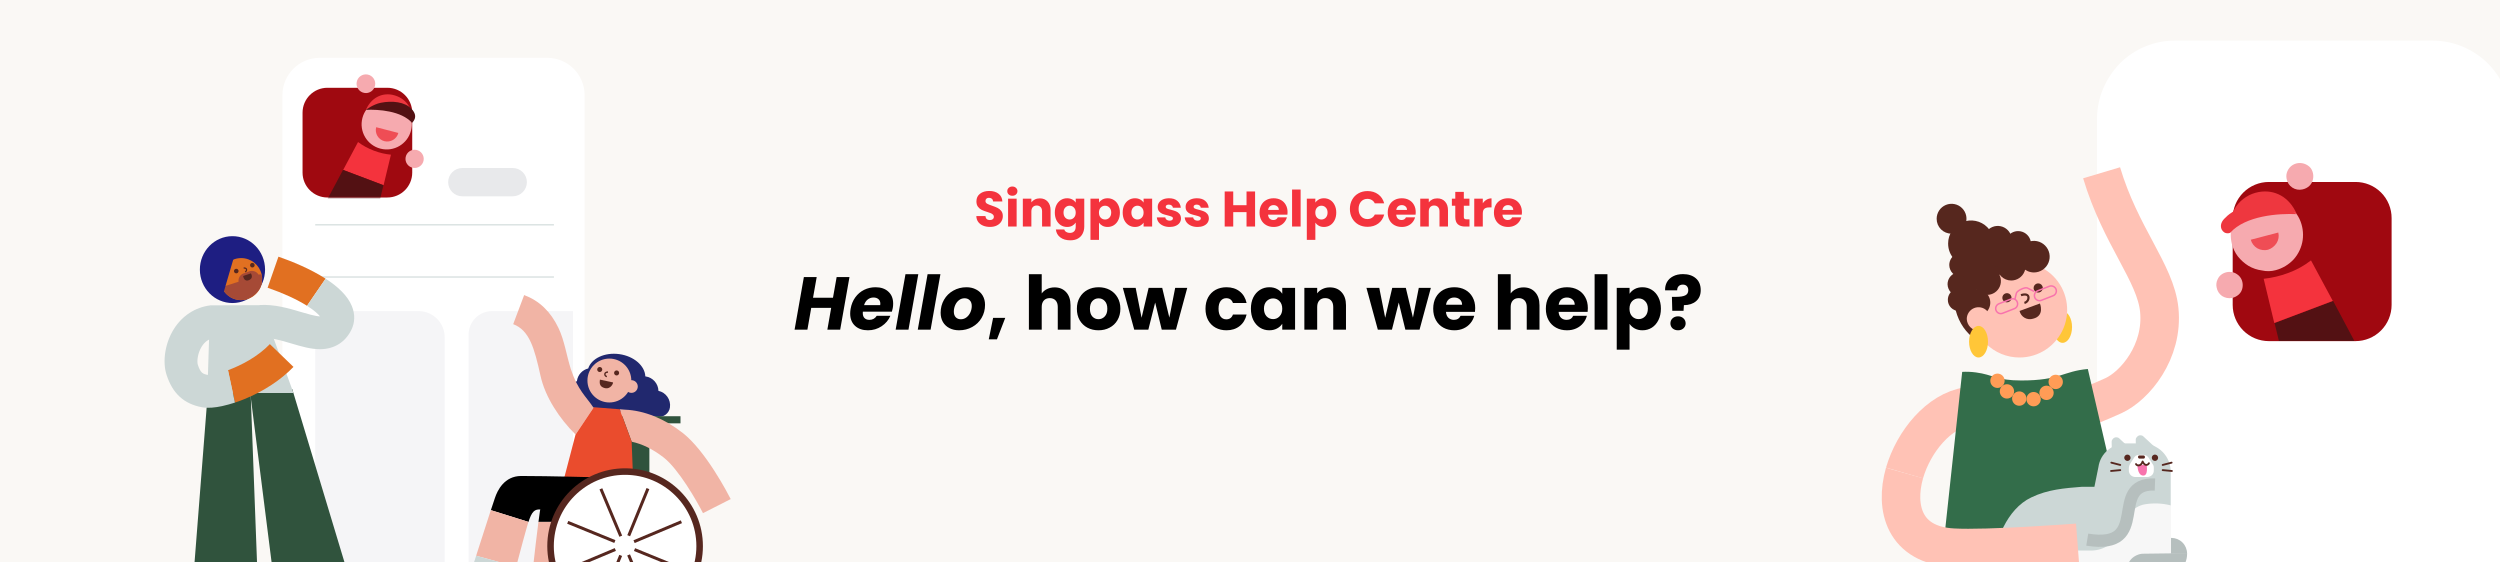 <svg xmlns="http://www.w3.org/2000/svg" fill="none" viewBox="0 0 1600 360" height="360" width="1600">
<rect x="0" y="0" width="1600" height="360" fill="#333333" stroke="none"/>
<g clip-path="url(#clip0_2481_3865)">
<rect fill="#FAF8F5" height="360" width="1600"></rect>
<path fill="#F4333D" d="M633.612 145.224C631.969 145.224 630.497 144.957 629.196 144.424C627.895 143.891 626.849 143.101 626.06 142.056C625.292 141.011 624.887 139.752 624.844 138.28H630.668C630.753 139.112 631.041 139.752 631.532 140.2C632.023 140.627 632.663 140.84 633.452 140.84C634.263 140.84 634.903 140.659 635.372 140.296C635.841 139.912 636.076 139.389 636.076 138.728C636.076 138.173 635.884 137.715 635.5 137.352C635.137 136.989 634.679 136.691 634.124 136.456C633.591 136.221 632.823 135.955 631.82 135.656C630.369 135.208 629.185 134.76 628.268 134.312C627.351 133.864 626.561 133.203 625.9 132.328C625.239 131.453 624.908 130.312 624.908 128.904C624.908 126.813 625.665 125.181 627.18 124.008C628.695 122.813 630.668 122.216 633.1 122.216C635.575 122.216 637.569 122.813 639.084 124.008C640.599 125.181 641.409 126.824 641.516 128.936H635.596C635.553 128.211 635.287 127.645 634.796 127.24C634.305 126.813 633.676 126.6 632.908 126.6C632.247 126.6 631.713 126.781 631.308 127.144C630.903 127.485 630.7 127.987 630.7 128.648C630.7 129.373 631.041 129.939 631.724 130.344C632.407 130.749 633.473 131.187 634.924 131.656C636.375 132.147 637.548 132.616 638.444 133.064C639.361 133.512 640.151 134.163 640.812 135.016C641.473 135.869 641.804 136.968 641.804 138.312C641.804 139.592 641.473 140.755 640.812 141.8C640.172 142.845 639.233 143.677 637.996 144.296C636.759 144.915 635.297 145.224 633.612 145.224ZM647.924 125.288C646.964 125.288 646.174 125.011 645.556 124.456C644.958 123.88 644.66 123.176 644.66 122.344C644.66 121.491 644.958 120.787 645.556 120.232C646.174 119.656 646.964 119.368 647.924 119.368C648.862 119.368 649.63 119.656 650.228 120.232C650.846 120.787 651.156 121.491 651.156 122.344C651.156 123.176 650.846 123.88 650.228 124.456C649.63 125.011 648.862 125.288 647.924 125.288ZM650.644 127.144V145H645.172V127.144H650.644ZM665.489 126.952C667.58 126.952 669.244 127.635 670.481 129C671.74 130.344 672.369 132.2 672.369 134.568V145H666.929V135.304C666.929 134.109 666.62 133.181 666.001 132.52C665.382 131.859 664.55 131.528 663.505 131.528C662.46 131.528 661.628 131.859 661.009 132.52C660.39 133.181 660.081 134.109 660.081 135.304V145H654.609V127.144H660.081V129.512C660.636 128.723 661.382 128.104 662.321 127.656C663.26 127.187 664.316 126.952 665.489 126.952ZM682.956 126.888C684.214 126.888 685.313 127.144 686.252 127.656C687.212 128.168 687.948 128.84 688.46 129.672V127.144H693.932V144.968C693.932 146.611 693.601 148.093 692.94 149.416C692.3 150.76 691.308 151.827 689.964 152.616C688.641 153.405 686.988 153.8 685.004 153.8C682.358 153.8 680.214 153.171 678.572 151.912C676.929 150.675 675.99 148.989 675.756 146.856H681.164C681.334 147.539 681.74 148.072 682.38 148.456C683.02 148.861 683.809 149.064 684.748 149.064C685.878 149.064 686.774 148.733 687.436 148.072C688.118 147.432 688.46 146.397 688.46 144.968V142.44C687.926 143.272 687.19 143.955 686.252 144.488C685.313 145 684.214 145.256 682.956 145.256C681.484 145.256 680.15 144.883 678.956 144.136C677.761 143.368 676.812 142.291 676.108 140.904C675.425 139.496 675.084 137.875 675.084 136.04C675.084 134.205 675.425 132.595 676.108 131.208C676.812 129.821 677.761 128.755 678.956 128.008C680.15 127.261 681.484 126.888 682.956 126.888ZM688.46 136.072C688.46 134.707 688.076 133.629 687.308 132.84C686.561 132.051 685.644 131.656 684.556 131.656C683.468 131.656 682.54 132.051 681.772 132.84C681.025 133.608 680.652 134.675 680.652 136.04C680.652 137.405 681.025 138.493 681.772 139.304C682.54 140.093 683.468 140.488 684.556 140.488C685.644 140.488 686.561 140.093 687.308 139.304C688.076 138.515 688.46 137.437 688.46 136.072ZM703.362 129.672C703.896 128.84 704.632 128.168 705.57 127.656C706.509 127.144 707.608 126.888 708.866 126.888C710.338 126.888 711.672 127.261 712.866 128.008C714.061 128.755 715 129.821 715.682 131.208C716.386 132.595 716.738 134.205 716.738 136.04C716.738 137.875 716.386 139.496 715.682 140.904C715 142.291 714.061 143.368 712.866 144.136C711.672 144.883 710.338 145.256 708.866 145.256C707.629 145.256 706.53 145 705.57 144.488C704.632 143.976 703.896 143.315 703.362 142.504V153.512H697.89V127.144H703.362V129.672ZM711.17 136.04C711.17 134.675 710.786 133.608 710.018 132.84C709.272 132.051 708.344 131.656 707.234 131.656C706.146 131.656 705.218 132.051 704.45 132.84C703.704 133.629 703.33 134.707 703.33 136.072C703.33 137.437 703.704 138.515 704.45 139.304C705.218 140.093 706.146 140.488 707.234 140.488C708.322 140.488 709.25 140.093 710.018 139.304C710.786 138.493 711.17 137.405 711.17 136.04ZM718.521 136.04C718.521 134.205 718.862 132.595 719.545 131.208C720.249 129.821 721.198 128.755 722.393 128.008C723.588 127.261 724.921 126.888 726.393 126.888C727.652 126.888 728.75 127.144 729.689 127.656C730.649 128.168 731.385 128.84 731.897 129.672V127.144H737.369V145H731.897V142.472C731.364 143.304 730.617 143.976 729.657 144.488C728.718 145 727.62 145.256 726.361 145.256C724.91 145.256 723.588 144.883 722.393 144.136C721.198 143.368 720.249 142.291 719.545 140.904C718.862 139.496 718.521 137.875 718.521 136.04ZM731.897 136.072C731.897 134.707 731.513 133.629 730.745 132.84C729.998 132.051 729.081 131.656 727.993 131.656C726.905 131.656 725.977 132.051 725.209 132.84C724.462 133.608 724.089 134.675 724.089 136.04C724.089 137.405 724.462 138.493 725.209 139.304C725.977 140.093 726.905 140.488 727.993 140.488C729.081 140.488 729.998 140.093 730.745 139.304C731.513 138.515 731.897 137.437 731.897 136.072ZM748.592 145.256C747.034 145.256 745.648 144.989 744.432 144.456C743.216 143.923 742.256 143.197 741.552 142.28C740.848 141.341 740.453 140.296 740.368 139.144H745.776C745.84 139.763 746.128 140.264 746.64 140.648C747.152 141.032 747.781 141.224 748.528 141.224C749.21 141.224 749.733 141.096 750.096 140.84C750.48 140.563 750.672 140.211 750.672 139.784C750.672 139.272 750.405 138.899 749.872 138.664C749.338 138.408 748.474 138.131 747.28 137.832C746 137.533 744.933 137.224 744.08 136.904C743.226 136.563 742.49 136.04 741.872 135.336C741.253 134.611 740.944 133.64 740.944 132.424C740.944 131.4 741.221 130.472 741.776 129.64C742.352 128.787 743.184 128.115 744.272 127.624C745.381 127.133 746.693 126.888 748.208 126.888C750.448 126.888 752.208 127.443 753.488 128.552C754.789 129.661 755.536 131.133 755.728 132.968H750.672C750.586 132.349 750.309 131.859 749.84 131.496C749.392 131.133 748.794 130.952 748.048 130.952C747.408 130.952 746.917 131.08 746.576 131.336C746.234 131.571 746.064 131.901 746.064 132.328C746.064 132.84 746.33 133.224 746.864 133.48C747.418 133.736 748.272 133.992 749.424 134.248C750.746 134.589 751.824 134.931 752.656 135.272C753.488 135.592 754.213 136.125 754.832 136.872C755.472 137.597 755.802 138.579 755.824 139.816C755.824 140.861 755.525 141.8 754.928 142.632C754.352 143.443 753.509 144.083 752.4 144.552C751.312 145.021 750.042 145.256 748.592 145.256ZM766.436 145.256C764.878 145.256 763.492 144.989 762.276 144.456C761.06 143.923 760.1 143.197 759.396 142.28C758.692 141.341 758.297 140.296 758.212 139.144H763.62C763.684 139.763 763.972 140.264 764.484 140.648C764.996 141.032 765.625 141.224 766.372 141.224C767.054 141.224 767.577 141.096 767.94 140.84C768.324 140.563 768.516 140.211 768.516 139.784C768.516 139.272 768.249 138.899 767.716 138.664C767.182 138.408 766.318 138.131 765.124 137.832C763.844 137.533 762.777 137.224 761.924 136.904C761.07 136.563 760.334 136.04 759.716 135.336C759.097 134.611 758.788 133.64 758.788 132.424C758.788 131.4 759.065 130.472 759.62 129.64C760.196 128.787 761.028 128.115 762.116 127.624C763.225 127.133 764.537 126.888 766.052 126.888C768.292 126.888 770.052 127.443 771.332 128.552C772.633 129.661 773.38 131.133 773.572 132.968H768.516C768.43 132.349 768.153 131.859 767.684 131.496C767.236 131.133 766.638 130.952 765.892 130.952C765.252 130.952 764.761 131.08 764.42 131.336C764.078 131.571 763.908 131.901 763.908 132.328C763.908 132.84 764.174 133.224 764.708 133.48C765.262 133.736 766.116 133.992 767.268 134.248C768.59 134.589 769.668 134.931 770.5 135.272C771.332 135.592 772.057 136.125 772.676 136.872C773.316 137.597 773.646 138.579 773.668 139.816C773.668 140.861 773.369 141.8 772.772 142.632C772.196 143.443 771.353 144.083 770.244 144.552C769.156 145.021 767.886 145.256 766.436 145.256ZM803.253 122.536V145H797.781V135.752H789.269V145H783.797V122.536H789.269V131.336H797.781V122.536H803.253ZM824.035 135.784C824.035 136.296 824.003 136.829 823.939 137.384H811.555C811.64 138.493 811.992 139.347 812.611 139.944C813.251 140.52 814.029 140.808 814.947 140.808C816.312 140.808 817.261 140.232 817.795 139.08H823.619C823.32 140.253 822.776 141.309 821.987 142.248C821.219 143.187 820.248 143.923 819.075 144.456C817.901 144.989 816.589 145.256 815.139 145.256C813.389 145.256 811.832 144.883 810.467 144.136C809.101 143.389 808.035 142.323 807.267 140.936C806.499 139.549 806.115 137.928 806.115 136.072C806.115 134.216 806.488 132.595 807.235 131.208C808.003 129.821 809.069 128.755 810.435 128.008C811.8 127.261 813.368 126.888 815.139 126.888C816.867 126.888 818.403 127.251 819.747 127.976C821.091 128.701 822.136 129.736 822.883 131.08C823.651 132.424 824.035 133.992 824.035 135.784ZM818.435 134.344C818.435 133.405 818.115 132.659 817.475 132.104C816.835 131.549 816.035 131.272 815.075 131.272C814.157 131.272 813.379 131.539 812.739 132.072C812.12 132.605 811.736 133.363 811.587 134.344H818.435ZM832.394 121.32V145H826.922V121.32H832.394ZM841.831 129.672C842.364 128.84 843.1 128.168 844.039 127.656C844.978 127.144 846.076 126.888 847.335 126.888C848.807 126.888 850.14 127.261 851.335 128.008C852.53 128.755 853.468 129.821 854.151 131.208C854.855 132.595 855.207 134.205 855.207 136.04C855.207 137.875 854.855 139.496 854.151 140.904C853.468 142.291 852.53 143.368 851.335 144.136C850.14 144.883 848.807 145.256 847.335 145.256C846.098 145.256 844.999 145 844.039 144.488C843.1 143.976 842.364 143.315 841.831 142.504V153.512H836.359V127.144H841.831V129.672ZM849.639 136.04C849.639 134.675 849.255 133.608 848.487 132.84C847.74 132.051 846.812 131.656 845.703 131.656C844.615 131.656 843.687 132.051 842.919 132.84C842.172 133.629 841.799 134.707 841.799 136.072C841.799 137.437 842.172 138.515 842.919 139.304C843.687 140.093 844.615 140.488 845.703 140.488C846.791 140.488 847.719 140.093 848.487 139.304C849.255 138.493 849.639 137.405 849.639 136.04ZM863.931 133.736C863.931 131.517 864.411 129.544 865.371 127.816C866.331 126.067 867.664 124.712 869.371 123.752C871.099 122.771 873.051 122.28 875.227 122.28C877.894 122.28 880.176 122.984 882.075 124.392C883.974 125.8 885.243 127.72 885.883 130.152H879.867C879.419 129.213 878.779 128.499 877.947 128.008C877.136 127.517 876.208 127.272 875.163 127.272C873.478 127.272 872.112 127.859 871.067 129.032C870.022 130.205 869.499 131.773 869.499 133.736C869.499 135.699 870.022 137.267 871.067 138.44C872.112 139.613 873.478 140.2 875.163 140.2C876.208 140.2 877.136 139.955 877.947 139.464C878.779 138.973 879.419 138.259 879.867 137.32H885.883C885.243 139.752 883.974 141.672 882.075 143.08C880.176 144.467 877.894 145.16 875.227 145.16C873.051 145.16 871.099 144.68 869.371 143.72C867.664 142.739 866.331 141.384 865.371 139.656C864.411 137.928 863.931 135.955 863.931 133.736ZM906.066 135.784C906.066 136.296 906.034 136.829 905.97 137.384H893.586C893.671 138.493 894.023 139.347 894.642 139.944C895.282 140.52 896.061 140.808 896.978 140.808C898.343 140.808 899.293 140.232 899.826 139.08H905.65C905.351 140.253 904.807 141.309 904.018 142.248C903.25 143.187 902.279 143.923 901.106 144.456C899.933 144.989 898.621 145.256 897.17 145.256C895.421 145.256 893.863 144.883 892.498 144.136C891.133 143.389 890.066 142.323 889.298 140.936C888.53 139.549 888.146 137.928 888.146 136.072C888.146 134.216 888.519 132.595 889.266 131.208C890.034 129.821 891.101 128.755 892.466 128.008C893.831 127.261 895.399 126.888 897.17 126.888C898.898 126.888 900.434 127.251 901.778 127.976C903.122 128.701 904.167 129.736 904.914 131.08C905.682 132.424 906.066 133.992 906.066 135.784ZM900.466 134.344C900.466 133.405 900.146 132.659 899.506 132.104C898.866 131.549 898.066 131.272 897.106 131.272C896.189 131.272 895.41 131.539 894.77 132.072C894.151 132.605 893.767 133.363 893.618 134.344H900.466ZM919.833 126.952C921.923 126.952 923.587 127.635 924.825 129C926.083 130.344 926.713 132.2 926.713 134.568V145H921.273V135.304C921.273 134.109 920.963 133.181 920.345 132.52C919.726 131.859 918.894 131.528 917.849 131.528C916.803 131.528 915.971 131.859 915.353 132.52C914.734 133.181 914.425 134.109 914.425 135.304V145H908.953V127.144H914.425V129.512C914.979 128.723 915.726 128.104 916.665 127.656C917.603 127.187 918.659 126.952 919.833 126.952ZM940.467 140.36V145H937.683C935.699 145 934.153 144.52 933.043 143.56C931.934 142.579 931.379 140.989 931.379 138.792V131.688H929.203V127.144H931.379V122.792H936.851V127.144H940.435V131.688H936.851V138.856C936.851 139.389 936.979 139.773 937.235 140.008C937.491 140.243 937.918 140.36 938.515 140.36H940.467ZM948.987 130.12C949.627 129.139 950.427 128.371 951.387 127.816C952.347 127.24 953.414 126.952 954.587 126.952V132.744H953.083C951.718 132.744 950.694 133.043 950.011 133.64C949.329 134.216 948.987 135.24 948.987 136.712V145H943.515V127.144H948.987V130.12ZM974.035 135.784C974.035 136.296 974.003 136.829 973.939 137.384H961.555C961.64 138.493 961.992 139.347 962.611 139.944C963.251 140.52 964.029 140.808 964.947 140.808C966.312 140.808 967.261 140.232 967.795 139.08H973.619C973.32 140.253 972.776 141.309 971.987 142.248C971.219 143.187 970.248 143.923 969.075 144.456C967.901 144.989 966.589 145.256 965.139 145.256C963.389 145.256 961.832 144.883 960.467 144.136C959.101 143.389 958.035 142.323 957.267 140.936C956.499 139.549 956.115 137.928 956.115 136.072C956.115 134.216 956.488 132.595 957.235 131.208C958.003 129.821 959.069 128.755 960.435 128.008C961.8 127.261 963.368 126.888 965.139 126.888C966.867 126.888 968.403 127.251 969.747 127.976C971.091 128.701 972.136 129.736 972.883 131.08C973.651 132.424 974.035 133.992 974.035 135.784ZM968.435 134.344C968.435 133.405 968.115 132.659 967.475 132.104C966.835 131.549 966.035 131.272 965.075 131.272C964.157 131.272 963.379 131.539 962.739 132.072C962.12 132.605 961.736 133.363 961.587 134.344H968.435Z"></path>
<path fill="black" d="M543.664 177.304L537.712 211H529.504L531.952 197.032H519.184L516.736 211H508.528L514.48 177.304H522.688L520.336 190.552H533.104L535.456 177.304H543.664ZM560.341 183.832C563.797 183.832 566.533 184.776 568.549 186.664C570.597 188.52 571.621 191.064 571.621 194.296C571.621 195.352 571.541 196.296 571.381 197.128C571.253 197.864 571.061 198.648 570.805 199.48H552.229C552.197 199.672 552.181 199.976 552.181 200.392C552.181 201.8 552.565 202.872 553.333 203.608C554.101 204.344 555.125 204.712 556.405 204.712C558.453 204.712 560.021 203.848 561.109 202.12H569.845C568.693 204.84 566.821 207.064 564.229 208.792C561.637 210.52 558.725 211.384 555.493 211.384C552.037 211.384 549.269 210.424 547.189 208.504C545.141 206.584 544.117 203.976 544.117 200.68C544.117 199.688 544.213 198.664 544.405 197.608C544.885 194.824 545.877 192.392 547.381 190.312C548.885 188.232 550.757 186.632 552.997 185.512C555.237 184.392 557.685 183.832 560.341 183.832ZM563.317 195.304C563.381 194.856 563.413 194.552 563.413 194.392C563.413 193.112 563.013 192.136 562.213 191.464C561.413 190.76 560.357 190.408 559.045 190.408C557.637 190.408 556.389 190.84 555.301 191.704C554.245 192.536 553.477 193.736 552.997 195.304H563.317ZM587.712 175.48L581.424 211H573.216L579.504 175.48H587.712ZM601.868 175.48L595.58 211H587.372L593.66 175.48H601.868ZM613.768 211.384C611.464 211.384 609.416 210.92 607.624 209.992C605.832 209.064 604.44 207.752 603.448 206.056C602.488 204.36 602.008 202.392 602.008 200.152C602.008 197.112 602.728 194.344 604.168 191.848C605.608 189.352 607.592 187.4 610.12 185.992C612.648 184.552 615.464 183.832 618.568 183.832C620.872 183.832 622.92 184.312 624.712 185.272C626.536 186.2 627.944 187.512 628.936 189.208C629.928 190.904 630.424 192.872 630.424 195.112C630.424 198.184 629.688 200.968 628.216 203.464C626.776 205.928 624.776 207.864 622.216 209.272C619.688 210.68 616.872 211.384 613.768 211.384ZM614.92 204.328C616.264 204.328 617.464 203.928 618.52 203.128C619.608 202.296 620.44 201.24 621.016 199.96C621.624 198.648 621.928 197.288 621.928 195.88C621.928 194.28 621.496 193.048 620.632 192.184C619.768 191.32 618.68 190.888 617.368 190.888C615.992 190.888 614.776 191.304 613.72 192.136C612.696 192.936 611.896 193.992 611.32 195.304C610.744 196.616 610.456 197.992 610.456 199.432C610.456 201 610.872 202.216 611.704 203.08C612.536 203.912 613.608 204.328 614.92 204.328ZM643.371 203.416L638.043 217.192H632.811L635.595 203.416H643.371ZM674.956 183.928C678.028 183.928 680.492 184.952 682.348 187C684.204 189.016 685.132 191.8 685.132 195.352V211H676.972V196.456C676.972 194.664 676.508 193.272 675.58 192.28C674.652 191.288 673.404 190.792 671.836 190.792C670.268 190.792 669.02 191.288 668.092 192.28C667.164 193.272 666.7 194.664 666.7 196.456V211H658.492V175.48H666.7V187.816C667.532 186.632 668.668 185.688 670.108 184.984C671.548 184.28 673.164 183.928 674.956 183.928ZM703.027 211.384C700.403 211.384 698.035 210.824 695.923 209.704C693.843 208.584 692.195 206.984 690.979 204.904C689.795 202.824 689.203 200.392 689.203 197.608C689.203 194.856 689.811 192.44 691.027 190.36C692.243 188.248 693.907 186.632 696.019 185.512C698.131 184.392 700.499 183.832 703.123 183.832C705.747 183.832 708.115 184.392 710.227 185.512C712.339 186.632 714.003 188.248 715.219 190.36C716.435 192.44 717.043 194.856 717.043 197.608C717.043 200.36 716.419 202.792 715.171 204.904C713.955 206.984 712.275 208.584 710.131 209.704C708.019 210.824 705.651 211.384 703.027 211.384ZM703.027 204.28C704.595 204.28 705.923 203.704 707.011 202.552C708.131 201.4 708.691 199.752 708.691 197.608C708.691 195.464 708.147 193.816 707.059 192.664C706.003 191.512 704.691 190.936 703.123 190.936C701.523 190.936 700.195 191.512 699.139 192.664C698.083 193.784 697.555 195.432 697.555 197.608C697.555 199.752 698.067 201.4 699.091 202.552C700.147 203.704 701.459 204.28 703.027 204.28ZM759.846 184.216L752.598 211H743.526L739.302 193.624L734.934 211H725.91L718.614 184.216H726.822L730.614 203.368L735.126 184.216H743.814L748.374 203.272L752.118 184.216H759.846ZM771.516 197.608C771.516 194.824 772.076 192.392 773.196 190.312C774.348 188.232 775.932 186.632 777.948 185.512C779.996 184.392 782.332 183.832 784.956 183.832C788.316 183.832 791.116 184.712 793.356 186.472C795.628 188.232 797.116 190.712 797.82 193.912H789.084C788.348 191.864 786.924 190.84 784.812 190.84C783.308 190.84 782.108 191.432 781.212 192.616C780.316 193.768 779.868 195.432 779.868 197.608C779.868 199.784 780.316 201.464 781.212 202.648C782.108 203.8 783.308 204.376 784.812 204.376C786.924 204.376 788.348 203.352 789.084 201.304H797.82C797.116 204.44 795.628 206.904 793.356 208.696C791.084 210.488 788.284 211.384 784.956 211.384C782.332 211.384 779.996 210.824 777.948 209.704C775.932 208.584 774.348 206.984 773.196 204.904C772.076 202.824 771.516 200.392 771.516 197.608ZM800.578 197.56C800.578 194.808 801.09 192.392 802.114 190.312C803.17 188.232 804.594 186.632 806.386 185.512C808.178 184.392 810.178 183.832 812.386 183.832C814.274 183.832 815.922 184.216 817.33 184.984C818.77 185.752 819.874 186.76 820.642 188.008V184.216H828.85V211H820.642V207.208C819.842 208.456 818.722 209.464 817.282 210.232C815.874 211 814.226 211.384 812.338 211.384C810.162 211.384 808.178 210.824 806.386 209.704C804.594 208.552 803.17 206.936 802.114 204.856C801.09 202.744 800.578 200.312 800.578 197.56ZM820.642 197.608C820.642 195.56 820.066 193.944 818.914 192.76C817.794 191.576 816.418 190.984 814.786 190.984C813.154 190.984 811.762 191.576 810.61 192.76C809.49 193.912 808.93 195.512 808.93 197.56C808.93 199.608 809.49 201.24 810.61 202.456C811.762 203.64 813.154 204.232 814.786 204.232C816.418 204.232 817.794 203.64 818.914 202.456C820.066 201.272 820.642 199.656 820.642 197.608ZM851.109 183.928C854.245 183.928 856.741 184.952 858.597 187C860.485 189.016 861.429 191.8 861.429 195.352V211H853.269V196.456C853.269 194.664 852.805 193.272 851.877 192.28C850.949 191.288 849.701 190.792 848.133 190.792C846.565 190.792 845.317 191.288 844.389 192.28C843.461 193.272 842.997 194.664 842.997 196.456V211H834.789V184.216H842.997V187.768C843.829 186.584 844.949 185.656 846.357 184.984C847.765 184.28 849.349 183.928 851.109 183.928ZM915.752 184.216L908.504 211H899.432L895.208 193.624L890.84 211H881.816L874.52 184.216H882.728L886.52 203.368L891.032 184.216H899.72L904.28 203.272L908.024 184.216H915.752ZM944.13 197.176C944.13 197.944 944.082 198.744 943.986 199.576H925.41C925.538 201.24 926.066 202.52 926.994 203.416C927.954 204.28 929.122 204.712 930.498 204.712C932.546 204.712 933.97 203.848 934.77 202.12H943.506C943.058 203.88 942.242 205.464 941.058 206.872C939.906 208.28 938.45 209.384 936.69 210.184C934.93 210.984 932.962 211.384 930.786 211.384C928.162 211.384 925.826 210.824 923.778 209.704C921.73 208.584 920.13 206.984 918.978 204.904C917.826 202.824 917.25 200.392 917.25 197.608C917.25 194.824 917.81 192.392 918.93 190.312C920.082 188.232 921.682 186.632 923.73 185.512C925.778 184.392 928.13 183.832 930.786 183.832C933.378 183.832 935.682 184.376 937.698 185.464C939.714 186.552 941.282 188.104 942.402 190.12C943.554 192.136 944.13 194.488 944.13 197.176ZM935.73 195.016C935.73 193.608 935.25 192.488 934.29 191.656C933.33 190.824 932.13 190.408 930.69 190.408C929.314 190.408 928.146 190.808 927.186 191.608C926.258 192.408 925.682 193.544 925.458 195.016H935.73ZM975.096 183.928C978.168 183.928 980.632 184.952 982.488 187C984.344 189.016 985.272 191.8 985.272 195.352V211H977.112V196.456C977.112 194.664 976.648 193.272 975.72 192.28C974.792 191.288 973.544 190.792 971.976 190.792C970.408 190.792 969.16 191.288 968.232 192.28C967.304 193.272 966.84 194.664 966.84 196.456V211H958.632V175.48H966.84V187.816C967.672 186.632 968.808 185.688 970.248 184.984C971.688 184.28 973.304 183.928 975.096 183.928ZM1016.22 197.176C1016.22 197.944 1016.18 198.744 1016.08 199.576H997.504C997.632 201.24 998.16 202.52 999.088 203.416C1000.05 204.28 1001.22 204.712 1002.59 204.712C1004.64 204.712 1006.06 203.848 1006.86 202.12H1015.6C1015.15 203.88 1014.34 205.464 1013.15 206.872C1012 208.28 1010.54 209.384 1008.78 210.184C1007.02 210.984 1005.06 211.384 1002.88 211.384C1000.26 211.384 997.92 210.824 995.872 209.704C993.824 208.584 992.224 206.984 991.072 204.904C989.92 202.824 989.344 200.392 989.344 197.608C989.344 194.824 989.904 192.392 991.024 190.312C992.176 188.232 993.776 186.632 995.824 185.512C997.872 184.392 1000.22 183.832 1002.88 183.832C1005.47 183.832 1007.78 184.376 1009.79 185.464C1011.81 186.552 1013.38 188.104 1014.5 190.12C1015.65 192.136 1016.22 194.488 1016.22 197.176ZM1007.82 195.016C1007.82 193.608 1007.34 192.488 1006.38 191.656C1005.42 190.824 1004.22 190.408 1002.78 190.408C1001.41 190.408 1000.24 190.808 999.28 191.608C998.352 192.408 997.776 193.544 997.552 195.016H1007.82ZM1028.76 175.48V211H1020.55V175.48H1028.76ZM1042.92 188.008C1043.72 186.76 1044.82 185.752 1046.23 184.984C1047.64 184.216 1049.29 183.832 1051.17 183.832C1053.38 183.832 1055.38 184.392 1057.17 185.512C1058.97 186.632 1060.37 188.232 1061.4 190.312C1062.45 192.392 1062.98 194.808 1062.98 197.56C1062.98 200.312 1062.45 202.744 1061.4 204.856C1060.37 206.936 1058.97 208.552 1057.17 209.704C1055.38 210.824 1053.38 211.384 1051.17 211.384C1049.32 211.384 1047.67 211 1046.23 210.232C1044.82 209.464 1043.72 208.472 1042.92 207.256V223.768H1034.71V184.216H1042.92V188.008ZM1054.63 197.56C1054.63 195.512 1054.05 193.912 1052.9 192.76C1051.78 191.576 1050.39 190.984 1048.73 190.984C1047.09 190.984 1045.7 191.576 1044.55 192.76C1043.43 193.944 1042.87 195.56 1042.87 197.608C1042.87 199.656 1043.43 201.272 1044.55 202.456C1045.7 203.64 1047.09 204.232 1048.73 204.232C1050.36 204.232 1051.75 203.64 1052.9 202.456C1054.05 201.24 1054.63 199.608 1054.63 197.56ZM1077.13 175.432C1080.55 175.432 1083.29 176.328 1085.34 178.12C1087.42 179.912 1088.46 182.44 1088.46 185.704C1088.46 188.712 1087.46 191.064 1085.48 192.76C1083.53 194.424 1080.94 195.272 1077.7 195.304L1077.46 198.904H1070.26L1070.02 189.976H1072.9C1075.37 189.976 1077.24 189.672 1078.52 189.064C1079.83 188.456 1080.49 187.352 1080.49 185.752C1080.49 184.632 1080.18 183.752 1079.58 183.112C1078.97 182.472 1078.12 182.152 1077.03 182.152C1075.88 182.152 1074.98 182.488 1074.34 183.16C1073.7 183.8 1073.38 184.68 1073.38 185.8H1065.66C1065.59 183.848 1065.99 182.088 1066.86 180.52C1067.75 178.952 1069.06 177.72 1070.79 176.824C1072.55 175.896 1074.66 175.432 1077.13 175.432ZM1073.96 211.384C1072.52 211.384 1071.34 210.968 1070.41 210.136C1069.51 209.272 1069.06 208.216 1069.06 206.968C1069.06 205.688 1069.51 204.616 1070.41 203.752C1071.34 202.888 1072.52 202.456 1073.96 202.456C1075.37 202.456 1076.52 202.888 1077.42 203.752C1078.34 204.616 1078.81 205.688 1078.81 206.968C1078.81 208.216 1078.34 209.272 1077.42 210.136C1076.52 210.968 1075.37 211.384 1073.96 211.384Z"></path>
<g clip-path="url(#clip1_2481_3865)">
<path fill="white" d="M1392.2 26H1556.88C1570.17 26.005 1582.92 31.295 1592.31 40.707C1601.71 50.119 1607 62.883 1607 76.194V366.327H1342.08V76.194C1342.08 69.567 1343.39 63.006 1345.94 56.889C1348.52 50.818 1352.19 45.272 1356.77 40.525C1361.44 35.861 1367 32.174 1373.11 29.677C1379.16 27.188 1385.66 25.938 1392.2 26V26Z"></path>
<path fill="#A00810" d="M1530.63 139.626V195.152C1530.62 201.295 1528.18 207.185 1523.85 211.528C1519.51 215.872 1513.63 218.314 1507.5 218.319H1452.05C1445.92 218.314 1440.04 215.872 1435.7 211.528C1431.36 207.185 1428.92 201.295 1428.92 195.152V139.626C1428.92 133.484 1431.36 127.594 1435.7 123.25C1440.04 118.907 1445.92 116.465 1452.05 116.46H1507.5C1510.54 116.447 1513.55 117.038 1516.36 118.198C1519.17 119.358 1521.73 121.064 1523.88 123.218C1526.03 125.371 1527.73 127.93 1528.89 130.746C1530.05 133.563 1530.64 136.58 1530.63 139.626V139.626Z"></path>
<path fill="#531113" d="M1506.76 218.135H1458.48L1455.72 206.735L1493.18 192.578L1506.76 218.135Z"></path>
<path fill="#F6AAAF" d="M1473.53 121.24C1475.17 120.92 1476.7 120.157 1477.94 119.034C1479.18 117.856 1480.02 116.309 1480.32 114.621C1480.67 112.964 1480.54 111.245 1479.96 109.657C1479.41 108.04 1478.3 106.672 1476.84 105.796C1475.41 104.873 1473.76 104.364 1472.06 104.325C1470.38 104.293 1468.73 104.739 1467.29 105.612C1465.82 106.532 1464.67 107.879 1463.98 109.473C1463.26 111.022 1463.07 112.767 1463.43 114.437C1463.62 115.563 1464.04 116.638 1464.65 117.598C1465.27 118.557 1466.07 119.38 1467.02 120.017C1467.96 120.654 1469.03 121.091 1470.15 121.301C1471.27 121.512 1472.42 121.491 1473.53 121.24V121.24Z"></path>
<path fill="#F4333D" d="M1492.99 192.578L1455.54 206.736L1448.75 178.421C1454.08 177.851 1459.32 176.615 1464.35 174.744C1469.63 172.822 1474.59 170.093 1479.04 166.654L1492.99 192.578Z"></path>
<path fill="#F6AAAF" d="M1456.46 172.905C1460.89 171.716 1464.9 169.294 1468.02 165.918C1471.07 162.449 1473.05 158.17 1473.72 153.6C1474.34 149.024 1473.64 144.366 1471.7 140.178C1469.71 136.016 1466.51 132.554 1462.52 130.249C1458.61 127.867 1454.05 126.773 1449.48 127.124C1444.89 127.336 1440.47 128.939 1436.81 131.72C1433.17 134.477 1430.42 138.251 1428.92 142.568C1427.46 146.897 1427.27 151.555 1428.37 155.99C1429.08 158.923 1430.4 161.677 1432.22 164.08C1434.13 166.475 1436.42 168.527 1439.02 170.147C1441.67 171.697 1444.6 172.697 1447.65 173.089C1450.55 173.762 1453.58 173.699 1456.46 172.905Z"></path>
<path fill="#EE373F" d="M1427.27 148.819C1426.31 142.949 1427.7 136.938 1431.14 132.087C1434.57 127.236 1439.78 123.934 1445.63 122.895C1455.91 121.056 1465.27 126.204 1469.86 136.868C1469.86 136.868 1460.86 131.352 1446.36 135.03C1431.86 138.707 1427.27 148.819 1427.27 148.819Z"></path>
<path fill="#EE373F" d="M1427.27 149.003C1426.45 149.344 1425.55 149.408 1424.7 149.187C1421.76 148.635 1419.19 143.671 1424.33 139.258C1430.39 132.639 1445.81 128.411 1456.09 130.433C1461.07 131.707 1465.75 133.957 1469.86 137.052C1458.29 136.5 1437.18 137.971 1427.27 149.003Z"></path>
<path fill="#EF4D55" d="M1458.11 148.819C1458.39 149.969 1458.44 151.164 1458.25 152.333C1458.06 153.502 1457.64 154.621 1457.01 155.622C1455.71 157.618 1453.76 159.11 1451.5 159.851C1449.2 160.392 1446.78 160.065 1444.71 158.932C1442.63 157.717 1441.12 155.737 1440.49 153.416L1458.11 148.819Z"></path>
<path fill="#F6AAAF" d="M1428.37 190.74C1430 190.383 1431.51 189.625 1432.77 188.533C1434.01 187.426 1434.85 185.939 1435.16 184.304C1435.5 182.647 1435.37 180.93 1434.79 179.34C1434.19 177.752 1433.1 176.399 1431.67 175.479C1430.33 174.53 1428.73 174.017 1427.08 174.008C1425.4 173.976 1423.75 174.423 1422.31 175.295C1420.9 176.145 1419.8 177.437 1419.19 178.972C1418.46 180.519 1418.26 182.267 1418.64 183.937C1418.83 185.041 1419.24 186.096 1419.83 187.043C1420.43 187.989 1421.21 188.808 1422.13 189.453C1423.98 190.628 1426.2 191.086 1428.37 190.74V190.74Z"></path>
<path fill="#56271E" d="M1277.09 221.077C1291.78 221.077 1303.71 206.919 1303.71 189.453C1303.71 171.986 1291.78 157.645 1277.09 157.645C1262.4 157.645 1250.47 171.802 1250.47 189.269C1250.47 206.735 1262.4 221.077 1277.09 221.077Z"></path>
<path fill="#FFC638" d="M1320.05 219.422C1323.4 219.422 1326.11 214.895 1326.11 209.31C1326.11 203.725 1323.4 199.197 1320.05 199.197C1316.71 199.197 1313.99 203.725 1313.99 209.31C1313.99 214.895 1316.71 219.422 1320.05 219.422Z"></path>
<path fill="#B6BFBE" d="M1384.67 344.263H1389.82C1392.44 344.292 1394.94 345.347 1396.79 347.203C1398.65 349.059 1399.7 351.568 1399.73 354.192V354.376H1384.49V344.263H1384.67Z"></path>
<path fill="#FFC2B5" d="M1292.51 228.799C1298.54 228.799 1304.43 227.009 1309.44 223.655C1314.46 220.301 1318.36 215.535 1320.67 209.958C1322.98 204.381 1323.58 198.244 1322.4 192.323C1321.23 186.403 1318.33 180.965 1314.06 176.696C1309.8 172.428 1304.37 169.521 1298.46 168.343C1292.55 167.166 1286.42 167.77 1280.85 170.08C1275.28 172.39 1270.52 176.302 1267.17 181.321C1263.83 186.34 1262.04 192.241 1262.04 198.278C1262.03 202.289 1262.81 206.262 1264.34 209.969C1265.87 213.676 1268.11 217.045 1270.94 219.881C1273.77 222.717 1277.14 224.965 1280.84 226.495C1284.54 228.026 1288.51 228.808 1292.51 228.799V228.799Z"></path>
<path fill="#56271E" d="M1271.77 188.717C1273.51 188.717 1275.21 188.199 1276.66 187.23C1278.11 186.26 1279.24 184.882 1279.91 183.269C1280.58 181.656 1280.75 179.882 1280.41 178.17C1280.07 176.458 1279.23 174.886 1278 173.651C1276.77 172.417 1275.2 171.577 1273.49 171.236C1271.78 170.895 1270.01 171.07 1268.4 171.738C1266.79 172.406 1265.41 173.537 1264.44 174.989C1263.47 176.44 1262.96 178.146 1262.96 179.892C1262.94 181.055 1263.16 182.209 1263.6 183.286C1264.03 184.364 1264.68 185.343 1265.5 186.165C1266.33 186.988 1267.3 187.637 1268.38 188.075C1269.45 188.514 1270.61 188.732 1271.77 188.717Z"></path>
<path fill="#56271E" d="M1253.78 199.013C1255.19 199.013 1256.58 198.593 1257.75 197.805C1258.93 197.017 1259.85 195.897 1260.39 194.587C1260.93 193.277 1261.07 191.835 1260.8 190.444C1260.52 189.053 1259.84 187.775 1258.84 186.772C1257.84 185.77 1256.56 185.087 1255.17 184.81C1253.78 184.533 1252.34 184.675 1251.04 185.218C1249.73 185.761 1248.61 186.68 1247.82 187.859C1247.04 189.038 1246.62 190.425 1246.62 191.843C1246.6 192.788 1246.78 193.728 1247.13 194.604C1247.49 195.481 1248.01 196.277 1248.68 196.946C1249.35 197.615 1250.14 198.143 1251.02 198.498C1251.89 198.853 1252.83 199.028 1253.78 199.013V199.013Z"></path>
<path fill="#56271E" d="M1276.17 176.766C1277.59 176.766 1278.97 176.346 1280.15 175.558C1281.33 174.77 1282.25 173.65 1282.79 172.34C1283.33 171.029 1283.47 169.588 1283.2 168.197C1282.92 166.806 1282.24 165.528 1281.24 164.525C1280.24 163.522 1278.96 162.84 1277.57 162.563C1276.18 162.286 1274.74 162.428 1273.43 162.971C1272.13 163.514 1271.01 164.433 1270.22 165.612C1269.43 166.791 1269.01 168.177 1269.01 169.596C1269.06 171.483 1269.83 173.28 1271.16 174.614C1272.5 175.949 1274.29 176.72 1276.17 176.766Z"></path>
<path fill="#56271F" d="M1289.58 171.986C1290.99 171.986 1292.38 171.565 1293.55 170.777C1294.73 169.989 1295.65 168.869 1296.19 167.559C1296.73 166.249 1296.87 164.807 1296.6 163.416C1296.32 162.025 1295.64 160.748 1294.64 159.745C1293.64 158.742 1292.36 158.059 1290.97 157.782C1289.58 157.506 1288.14 157.648 1286.84 158.19C1285.53 158.733 1284.41 159.652 1283.62 160.831C1282.84 162.011 1282.42 163.397 1282.42 164.815C1282.4 165.761 1282.58 166.7 1282.93 167.577C1283.29 168.453 1283.81 169.25 1284.48 169.919C1285.15 170.588 1285.94 171.115 1286.82 171.47C1287.69 171.825 1288.63 172.001 1289.58 171.986V171.986Z"></path>
<path fill="#56271E" d="M1278.56 162.609C1280.34 162.609 1282.08 162.08 1283.56 161.09C1285.04 160.1 1286.19 158.693 1286.87 157.047C1287.55 155.401 1287.73 153.59 1287.38 151.842C1287.04 150.094 1286.18 148.489 1284.92 147.229C1283.66 145.969 1282.06 145.111 1280.32 144.763C1278.57 144.416 1276.76 144.594 1275.12 145.276C1273.47 145.958 1272.07 147.113 1271.08 148.594C1270.09 150.076 1269.56 151.818 1269.56 153.6C1269.57 155.987 1270.52 158.276 1272.21 159.965C1273.89 161.653 1276.18 162.604 1278.56 162.609Z"></path>
<path fill="#56271E" d="M1264.98 180.259C1266.39 180.259 1267.78 179.839 1268.95 179.051C1270.13 178.263 1271.05 177.143 1271.59 175.833C1272.13 174.523 1272.27 173.081 1272 171.69C1271.72 170.299 1271.04 169.021 1270.04 168.018C1269.04 167.016 1267.76 166.333 1266.37 166.056C1264.98 165.779 1263.54 165.921 1262.24 166.464C1260.93 167.007 1259.81 167.926 1259.02 169.105C1258.24 170.284 1257.82 171.671 1257.82 173.089C1257.86 174.976 1258.63 176.773 1259.96 178.108C1261.3 179.442 1263.09 180.213 1264.98 180.259Z"></path>
<path fill="#56271F" d="M1270.48 171.25C1271.9 171.25 1273.28 170.83 1274.46 170.042C1275.64 169.254 1276.56 168.134 1277.1 166.824C1277.64 165.514 1277.78 164.072 1277.51 162.681C1277.23 161.29 1276.55 160.012 1275.55 159.009C1274.54 158.007 1273.27 157.324 1271.88 157.047C1270.49 156.77 1269.05 156.912 1267.74 157.455C1266.43 157.998 1265.32 158.917 1264.53 160.096C1263.74 161.275 1263.32 162.662 1263.32 164.08C1263.32 165.021 1263.51 165.954 1263.87 166.824C1264.23 167.694 1264.76 168.484 1265.42 169.15C1266.08 169.816 1266.87 170.344 1267.74 170.705C1268.61 171.065 1269.54 171.25 1270.48 171.25V171.25Z"></path>
<path fill="#56271E" d="M1287.19 179.524C1289 179.524 1290.78 178.985 1292.29 177.975C1293.8 176.965 1294.98 175.529 1295.67 173.849C1296.36 172.169 1296.55 170.321 1296.19 168.538C1295.84 166.754 1294.96 165.116 1293.68 163.831C1292.4 162.545 1290.76 161.669 1288.98 161.315C1287.2 160.96 1285.35 161.142 1283.68 161.838C1282 162.534 1280.57 163.712 1279.56 165.224C1278.55 166.735 1278.01 168.513 1278.01 170.331C1278.01 172.769 1278.98 175.107 1280.7 176.831C1282.42 178.555 1284.75 179.524 1287.19 179.524Z"></path>
<path fill="#56271E" d="M1301.69 174.376C1303.69 174.376 1305.64 173.783 1307.3 172.672C1308.96 171.56 1310.26 169.981 1311.02 168.133C1311.79 166.286 1311.99 164.252 1311.6 162.291C1311.21 160.329 1310.24 158.527 1308.83 157.113C1307.42 155.699 1305.62 154.736 1303.66 154.345C1301.7 153.955 1299.67 154.156 1297.83 154.921C1295.98 155.686 1294.41 156.982 1293.3 158.645C1292.19 160.308 1291.6 162.263 1291.6 164.263C1291.62 166.938 1292.69 169.496 1294.58 171.387C1296.47 173.279 1299.02 174.352 1301.69 174.376V174.376Z"></path>
<path fill="#56271E" d="M1269.38 171.802C1270.91 171.802 1272.4 171.349 1273.67 170.5C1274.93 169.652 1275.92 168.446 1276.51 167.035C1277.09 165.624 1277.24 164.071 1276.94 162.573C1276.65 161.075 1275.91 159.699 1274.83 158.619C1273.76 157.539 1272.38 156.804 1270.89 156.506C1269.39 156.208 1267.84 156.361 1266.43 156.945C1265.02 157.53 1263.82 158.519 1262.97 159.789C1262.12 161.059 1261.67 162.552 1261.67 164.08C1261.69 166.123 1262.5 168.079 1263.94 169.524C1265.39 170.969 1267.34 171.787 1269.38 171.802V171.802Z"></path>
<path fill="#56271E" d="M1288.47 163.528C1288.49 164.535 1288.3 165.535 1287.92 166.47C1287.56 167.436 1287 168.314 1286.27 169.044C1285.54 169.773 1284.67 170.338 1283.7 170.699C1282.76 171.059 1281.77 171.245 1280.76 171.25C1279.76 171.262 1278.76 171.075 1277.83 170.699C1276.86 170.338 1275.98 169.773 1275.26 169.044C1274.53 168.314 1273.96 167.436 1273.6 166.47C1273.24 165.531 1273.06 164.534 1273.05 163.528C1273.05 159.299 1277.46 155.99 1281.68 155.99C1285.9 155.99 1288.47 159.299 1288.47 163.528Z"></path>
<path fill="#56271E" d="M1293.8 168.86C1294.53 173.64 1292.33 178.053 1286.09 176.582C1282.05 175.663 1278.38 173.089 1278.38 168.86C1278.35 166.802 1279.15 164.818 1280.58 163.344C1281.3 162.619 1282.16 162.05 1283.11 161.67C1284.05 161.291 1285.07 161.11 1286.09 161.138C1290.31 161.138 1293.06 164.631 1293.8 168.86Z"></path>
<path fill="#56271E" d="M1291.6 164.447C1293.23 164.447 1294.83 163.962 1296.19 163.053C1297.54 162.144 1298.6 160.852 1299.23 159.34C1299.85 157.828 1300.02 156.164 1299.7 154.56C1299.38 152.955 1298.59 151.48 1297.44 150.323C1296.28 149.166 1294.81 148.378 1293.21 148.059C1291.6 147.74 1289.94 147.903 1288.43 148.53C1286.92 149.156 1285.63 150.216 1284.73 151.577C1283.82 152.938 1283.33 154.537 1283.33 156.174C1283.33 157.262 1283.54 158.34 1283.95 159.346C1284.37 160.352 1284.97 161.266 1285.74 162.035C1286.51 162.804 1287.42 163.413 1288.43 163.828C1289.43 164.242 1290.51 164.452 1291.6 164.447V164.447Z"></path>
<path fill="#56271E" d="M1265.16 202.323C1266.87 202.323 1268.53 201.816 1269.95 200.866C1271.37 199.917 1272.48 198.567 1273.13 196.988C1273.78 195.409 1273.95 193.672 1273.62 191.995C1273.29 190.319 1272.47 188.779 1271.26 187.571C1270.05 186.362 1268.52 185.539 1266.84 185.206C1265.17 184.872 1263.43 185.044 1261.86 185.698C1260.28 186.352 1258.93 187.459 1257.98 188.88C1257.04 190.301 1256.53 191.972 1256.53 193.681C1256.53 194.817 1256.75 195.942 1257.18 196.991C1257.61 198.041 1258.25 198.994 1259.05 199.797C1259.85 200.6 1260.81 201.236 1261.85 201.67C1262.9 202.103 1264.02 202.325 1265.16 202.323V202.323Z"></path>
<path fill="#56271E" d="M1254.14 189.636C1255.67 189.636 1257.16 189.184 1258.43 188.335C1259.7 187.487 1260.68 186.28 1261.27 184.869C1261.85 183.458 1262 181.906 1261.71 180.408C1261.41 178.91 1260.67 177.534 1259.6 176.454C1258.52 175.374 1257.14 174.638 1255.65 174.341C1254.15 174.043 1252.6 174.195 1251.19 174.78C1249.78 175.364 1248.58 176.354 1247.73 177.624C1246.89 178.894 1246.43 180.387 1246.43 181.914C1246.47 183.949 1247.3 185.889 1248.74 187.328C1250.17 188.767 1252.11 189.594 1254.14 189.636Z"></path>
<path fill="#56271E" d="M1255.25 177.318C1256.77 177.318 1258.26 176.865 1259.53 176.016C1260.8 175.168 1261.79 173.962 1262.37 172.551C1262.95 171.14 1263.11 169.587 1262.81 168.089C1262.51 166.591 1261.78 165.215 1260.7 164.135C1259.62 163.055 1258.25 162.32 1256.75 162.022C1255.25 161.724 1253.7 161.877 1252.29 162.461C1250.89 163.046 1249.68 164.035 1248.83 165.305C1247.99 166.575 1247.53 168.068 1247.53 169.595C1247.55 171.639 1248.37 173.595 1249.81 175.04C1251.25 176.485 1253.2 177.303 1255.25 177.318V177.318Z"></path>
<path fill="#56271E" d="M1261.49 170.515C1264.39 170.515 1267.23 169.652 1269.65 168.036C1272.06 166.42 1273.94 164.122 1275.06 161.435C1276.17 158.747 1276.46 155.789 1275.89 152.936C1275.33 150.083 1273.93 147.462 1271.87 145.405C1269.82 143.348 1267.2 141.947 1264.35 141.38C1261.5 140.812 1258.55 141.103 1255.87 142.217C1253.18 143.33 1250.89 145.215 1249.28 147.634C1247.66 150.053 1246.8 152.897 1246.8 155.806C1246.78 157.744 1247.14 159.668 1247.87 161.464C1248.6 163.259 1249.68 164.891 1251.05 166.262C1252.42 167.632 1254.04 168.715 1255.84 169.445C1257.63 170.176 1259.55 170.539 1261.49 170.515V170.515Z"></path>
<path fill="#56271E" d="M1249 149.555C1250.89 149.555 1252.74 148.994 1254.31 147.943C1255.88 146.893 1257.1 145.4 1257.82 143.653C1258.55 141.906 1258.73 139.983 1258.37 138.129C1258 136.274 1257.09 134.57 1255.75 133.233C1254.42 131.896 1252.72 130.986 1250.87 130.617C1249.01 130.248 1247.09 130.437 1245.35 131.161C1243.61 131.885 1242.11 133.11 1241.07 134.682C1240.02 136.254 1239.46 138.103 1239.46 139.994C1239.45 141.252 1239.69 142.5 1240.16 143.664C1240.64 144.829 1241.34 145.886 1242.23 146.776C1243.12 147.666 1244.18 148.37 1245.34 148.847C1246.5 149.324 1247.75 149.564 1249 149.555V149.555Z"></path>
<path fill="#FFC2B5" d="M1266.26 211.7C1267.75 211.7 1269.2 211.258 1270.44 210.429C1271.68 209.601 1272.64 208.424 1273.21 207.046C1273.78 205.669 1273.93 204.153 1273.64 202.691C1273.35 201.228 1272.64 199.885 1271.58 198.831C1270.53 197.777 1269.19 197.059 1267.73 196.768C1266.27 196.477 1264.76 196.626 1263.38 197.197C1262 197.767 1260.83 198.734 1260 199.973C1259.17 201.213 1258.73 202.67 1258.73 204.161C1258.81 206.137 1259.62 208.013 1261.02 209.411C1262.41 210.809 1264.29 211.627 1266.26 211.7V211.7Z"></path>
<path fill="#56271F" d="M1284.44 193.497C1285.02 193.497 1285.58 193.325 1286.07 193.002C1286.55 192.678 1286.93 192.219 1287.15 191.681C1287.37 191.144 1287.43 190.552 1287.32 189.982C1287.2 189.411 1286.92 188.887 1286.51 188.475C1286.1 188.064 1285.58 187.784 1285.01 187.67C1284.44 187.557 1283.85 187.615 1283.31 187.838C1282.77 188.06 1282.32 188.437 1281.99 188.921C1281.67 189.405 1281.5 189.974 1281.5 190.556C1281.49 190.943 1281.57 191.328 1281.71 191.687C1281.86 192.046 1282.07 192.373 1282.35 192.647C1282.62 192.921 1282.95 193.137 1283.31 193.283C1283.66 193.43 1284.05 193.502 1284.44 193.497V193.497Z"></path>
<path fill="#56271F" d="M1304.45 187.246C1305.03 187.246 1305.6 187.074 1306.08 186.75C1306.56 186.427 1306.94 185.968 1307.16 185.43C1307.38 184.893 1307.44 184.301 1307.33 183.73C1307.21 183.16 1306.93 182.636 1306.52 182.224C1306.11 181.813 1305.59 181.533 1305.02 181.419C1304.45 181.306 1303.86 181.364 1303.32 181.586C1302.79 181.809 1302.33 182.186 1302 182.67C1301.68 183.154 1301.51 183.722 1301.51 184.304C1301.5 184.692 1301.58 185.077 1301.72 185.436C1301.87 185.795 1302.08 186.121 1302.36 186.395C1302.63 186.67 1302.96 186.886 1303.32 187.032C1303.68 187.178 1304.06 187.251 1304.45 187.246V187.246Z"></path>
<path stroke-miterlimit="10" stroke-width="1.42" stroke="#56271F" d="M1293.43 188.901C1295.08 188.349 1297.84 187.982 1298.2 190.004C1298.32 190.851 1298.13 191.712 1297.65 192.424C1297.18 193.135 1296.46 193.648 1295.63 193.865"></path>
<path stroke-miterlimit="10" stroke-width="0.97" stroke="#F873AD" d="M1286.82 191.475L1279.3 194.417C1278.9 194.573 1278.53 194.807 1278.23 195.104C1277.92 195.401 1277.67 195.757 1277.5 196.149C1277.33 196.542 1277.24 196.965 1277.23 197.393C1277.22 197.822 1277.3 198.247 1277.46 198.646C1277.62 199.045 1277.85 199.409 1278.15 199.717C1278.44 200.026 1278.8 200.272 1279.19 200.443C1279.58 200.614 1280 200.706 1280.43 200.713C1280.86 200.72 1281.28 200.642 1281.68 200.484L1289.21 197.542C1289.61 197.386 1289.97 197.153 1290.28 196.855C1290.59 196.558 1290.83 196.203 1291 195.81C1291.17 195.417 1291.27 194.994 1291.27 194.566C1291.28 194.138 1291.2 193.712 1291.04 193.314C1290.9 192.904 1290.68 192.527 1290.39 192.209C1290.09 191.89 1289.73 191.636 1289.34 191.463C1288.94 191.29 1288.51 191.202 1288.08 191.204C1287.65 191.206 1287.22 191.298 1286.82 191.475Z"></path>
<path stroke-miterlimit="10" stroke-width="0.97" stroke="#F873AD" d="M1311.61 183.201L1304.08 186.143C1303.68 186.299 1303.32 186.533 1303.01 186.83C1302.7 187.127 1302.46 187.483 1302.28 187.876C1302.11 188.268 1302.02 188.691 1302.02 189.12C1302.01 189.548 1302.09 189.973 1302.24 190.372V190.372C1302.4 190.771 1302.63 191.135 1302.93 191.443C1303.23 191.752 1303.58 191.998 1303.97 192.169C1304.37 192.34 1304.79 192.432 1305.22 192.439C1305.64 192.446 1306.07 192.368 1306.47 192.21L1313.99 189.269C1314.39 189.112 1314.76 188.879 1315.06 188.582C1315.37 188.284 1315.62 187.929 1315.79 187.536C1315.96 187.143 1316.05 186.72 1316.06 186.292C1316.06 185.864 1315.99 185.438 1315.83 185.04V185.04C1315.49 184.249 1314.87 183.618 1314.08 183.276C1313.3 182.934 1312.41 182.907 1311.61 183.201V183.201Z"></path>
<path stroke-miterlimit="10" stroke-width="0.97" stroke="#F873AD" d="M1289.58 191.475C1289.76 190.372 1290.13 189.085 1290.49 187.614C1290.86 186.143 1295.82 183.569 1297.47 184.304L1301.88 186.511"></path>
<path fill="#56271F" d="M1292.51 199.013L1305.55 194.233C1305.55 194.233 1308.85 202.139 1301.14 203.978C1300.25 204.257 1299.31 204.349 1298.38 204.247C1297.45 204.145 1296.55 203.852 1295.74 203.386C1294.93 202.92 1294.23 202.29 1293.67 201.538C1293.12 200.785 1292.72 199.926 1292.51 199.013V199.013Z"></path>
<path stroke-miterlimit="10" stroke-width="24.66" stroke="#FFC2B5" d="M1309.4 266.49C1329.6 262.078 1329.23 263.732 1352.55 253.252C1366.32 247.001 1384.67 225.122 1381.92 198.278C1379.53 174.56 1357.14 151.209 1345.02 110.576"></path>
<path stroke-miterlimit="10" stroke-width="24.66" stroke="#FFC2B5" d="M1259.47 260.055C1240.93 262.813 1224.77 282.486 1218.89 302.711"></path>
<path fill="#336D4A" d="M1366.13 365.592H1242.03L1255.8 237.992C1258.74 237.839 1261.69 237.962 1264.61 238.36C1275.81 239.831 1277.64 243.508 1293.61 243.508C1318.58 243.508 1320.05 237.624 1336.21 236.153L1366.13 365.592Z"></path>
<path stroke-linecap="round" stroke-miterlimit="10" stroke-width="7.19" stroke="#CCD7D6" d="M1288.84 361.914C1279.3 361.914 1271.4 361.73 1266.08 361.73C1252.12 361.914 1252.67 379.749 1268.65 379.381C1283.52 379.013 1319.87 378.829 1319.87 378.829"></path>
<path fill="#CCD7D6" d="M1280.21 368.533H1374.39C1377.89 368.526 1381.27 367.29 1383.94 365.04L1384.31 364.672C1385.95 363.294 1387.21 361.523 1387.98 359.524C1388.86 357.56 1389.3 355.426 1389.26 353.273V301.975C1389.27 299.584 1388.8 297.216 1387.89 295.007C1386.98 292.797 1385.63 290.792 1383.94 289.105C1380.51 285.723 1375.9 283.811 1371.09 283.773H1360.81C1356.52 283.765 1352.36 285.261 1349.06 288.002C1345.75 290.727 1343.59 294.6 1343 298.85L1340.43 311.536H1332.54C1321.34 312.456 1310.69 313.191 1300.04 318.339C1284.07 325.877 1276.72 347.205 1276.17 358.972C1276.17 364.304 1276.36 368.717 1280.21 368.533Z"></path>
<path fill="#CCD7D6" d="M1361.91 294.069L1356.59 295.357C1355.99 295.541 1355.35 295.541 1354.75 295.357C1354.17 295.189 1353.61 294.942 1353.1 294.621C1352.63 294.291 1352.25 293.848 1352 293.334C1351.79 292.805 1351.66 292.247 1351.63 291.679L1351.45 282.67C1351.43 282.127 1351.63 281.599 1352 281.199C1352.28 280.691 1352.74 280.3 1353.28 280.096C1353.8 279.854 1354.38 279.79 1354.93 279.912C1355.5 279.964 1356.02 280.227 1356.4 280.648L1363.93 287.634C1364.46 288.129 1364.85 288.767 1365.03 289.473C1365.21 290.197 1365.21 290.955 1365.03 291.679C1364.85 292.385 1364.46 293.023 1363.93 293.518C1363.24 293.615 1362.56 293.801 1361.91 294.069V294.069Z"></path>
<path fill="#CCD7D6" d="M1377.33 292.782L1372.01 294.069C1371.41 294.254 1370.77 294.254 1370.17 294.069C1369.59 293.902 1369.03 293.655 1368.52 293.334C1368.05 293.004 1367.67 292.561 1367.42 292.047C1367.19 291.524 1367.06 290.962 1367.05 290.392L1366.87 281.383C1366.85 280.84 1367.05 280.312 1367.42 279.912C1367.75 279.449 1368.19 279.071 1368.7 278.809C1369.22 278.567 1369.8 278.503 1370.35 278.625C1370.92 278.677 1371.44 278.939 1371.82 279.361L1379.35 286.347C1379.89 286.842 1380.27 287.48 1380.45 288.186C1380.64 288.847 1380.64 289.547 1380.45 290.208C1380.27 290.914 1379.89 291.552 1379.35 292.047C1378.8 292.231 1378.07 292.599 1377.33 292.782Z"></path>
<path fill="white" d="M1362.46 299.401V301.056C1362.43 302.143 1362.83 303.199 1363.56 303.998C1364.34 304.787 1365.39 305.248 1366.5 305.285H1374.39C1375.49 305.213 1376.53 304.757 1377.33 303.998C1378.07 303.199 1378.46 302.143 1378.43 301.056V299.401C1378.47 298.543 1378.21 297.698 1377.7 297.011L1375.13 292.966C1374.8 292.45 1374.36 292.012 1373.84 291.679C1373.24 291.303 1372.54 291.111 1371.82 291.128H1369.07C1368.63 291.098 1368.2 291.161 1367.78 291.312C1366.93 291.597 1366.21 292.186 1365.77 292.966L1363.19 297.011C1362.76 297.737 1362.51 298.557 1362.46 299.401Z"></path>
<path fill="#56271F" d="M1379.17 294.989C1379.57 294.989 1379.96 294.87 1380.29 294.648C1380.62 294.426 1380.88 294.11 1381.03 293.74C1381.19 293.371 1381.23 292.964 1381.15 292.572C1381.07 292.179 1380.88 291.819 1380.6 291.536C1380.31 291.253 1379.95 291.061 1379.56 290.983C1379.17 290.905 1378.76 290.945 1378.39 291.098C1378.03 291.251 1377.71 291.51 1377.49 291.843C1377.27 292.175 1377.15 292.566 1377.15 292.966C1377.15 293.501 1377.37 294.013 1377.74 294.391C1378.12 294.769 1378.63 294.984 1379.17 294.989V294.989Z"></path>
<path fill="#56271F" d="M1361.54 294.989C1361.94 294.989 1362.33 294.87 1362.66 294.648C1363 294.426 1363.26 294.11 1363.41 293.74C1363.56 293.371 1363.6 292.964 1363.52 292.572C1363.45 292.179 1363.25 291.819 1362.97 291.536C1362.69 291.253 1362.33 291.061 1361.94 290.983C1361.54 290.905 1361.14 290.945 1360.77 291.098C1360.4 291.251 1360.09 291.51 1359.86 291.843C1359.64 292.175 1359.52 292.566 1359.52 292.966C1359.53 293.501 1359.74 294.013 1360.12 294.391C1360.5 294.769 1361.01 294.984 1361.54 294.989V294.989Z"></path>
<path stroke-linecap="round" stroke-miterlimit="10" stroke-width="1.2" stroke="#56271F" d="M1356.95 297.563C1355.67 297.195 1351.26 296.092 1351.26 296.092"></path>
<path stroke-linecap="round" stroke-miterlimit="10" stroke-width="1.2" stroke="#56271F" d="M1356.95 300.872C1355.67 301.056 1351.08 301.424 1351.08 301.424"></path>
<path stroke-linecap="round" stroke-miterlimit="10" stroke-width="1.2" stroke="#56271F" d="M1384.12 297.563C1385.41 297.195 1389.82 296.092 1389.82 296.092"></path>
<path stroke-linecap="round" stroke-miterlimit="10" stroke-width="1.2" stroke="#56271F" d="M1384.12 300.872C1385.41 301.056 1390 301.424 1390 301.424"></path>
<path fill="#56271F" d="M1369.25 293.518H1371.82C1371.95 293.526 1372.07 293.508 1372.18 293.464C1372.3 293.421 1372.4 293.354 1372.49 293.267C1372.58 293.18 1372.64 293.075 1372.69 292.96C1372.73 292.844 1372.75 292.721 1372.74 292.598V292.415C1372.75 292.292 1372.73 292.169 1372.69 292.053C1372.64 291.938 1372.58 291.834 1372.49 291.746C1372.4 291.659 1372.3 291.592 1372.18 291.549C1372.07 291.505 1371.95 291.487 1371.82 291.495H1369.25C1369.13 291.487 1369.01 291.505 1368.89 291.549C1368.78 291.592 1368.67 291.659 1368.59 291.746C1368.5 291.834 1368.43 291.938 1368.39 292.053C1368.35 292.169 1368.33 292.292 1368.34 292.415V292.598C1368.35 292.837 1368.45 293.061 1368.62 293.23C1368.79 293.398 1369.02 293.501 1369.25 293.518V293.518Z"></path>
<path fill="#F873AD" d="M1373.84 297.563C1373.84 297.563 1370.35 297.563 1367.97 297.379C1367.97 297.379 1367.78 303.998 1371.46 304.366C1375.13 304.733 1373.84 297.563 1373.84 297.563Z"></path>
<path stroke-linejoin="round" stroke-linecap="round" stroke-width="1.2" stroke="#56271F" d="M1375.31 296.46C1374.76 297.563 1372.74 298.666 1371.27 295.356C1370.35 298.482 1367.6 298.298 1367.05 297.011"></path>
<path fill="#F7F7F7" d="M1327.58 352.354H1338.59C1342.53 352.296 1346.36 351.081 1349.61 348.86C1352.82 346.579 1355.25 343.372 1356.59 339.667C1359.52 331.026 1365.21 324.039 1372.74 322.752C1378.3 321.819 1383.99 322.07 1389.45 323.487V353.457C1389.48 355.61 1389.04 357.744 1388.16 359.708C1387.26 361.633 1386.02 363.378 1384.49 364.856L1384.12 365.224C1381.43 367.446 1378.06 368.678 1374.58 368.717H1295.45C1298.94 354.008 1312.16 352.354 1327.58 352.354Z"></path>
<path fill="#B6BFBE" d="M1361.36 369.452C1366.87 369.269 1381.37 369.085 1387.8 369.085C1394.22 369.085 1399.73 361.362 1399.73 354.743V354.008C1394.96 354.008 1382.1 354.192 1371.64 354.376C1370.24 354.397 1368.87 354.71 1367.6 355.295C1366.29 355.853 1365.11 356.665 1364.11 357.685C1363.15 358.687 1362.4 359.876 1361.91 361.179C1361.4 362.465 1361.15 363.84 1361.18 365.224L1361.36 369.452Z"></path>
<path stroke-miterlimit="10" stroke-width="6.87" stroke="#B6BFBE" d="M1323.72 363.017H1294.53C1291.6 362.65 1291.23 355.847 1299.49 353.457C1315.46 349.044 1311.61 340.954 1296.19 341.873"></path>
<path stroke-miterlimit="10" stroke-width="7.81" stroke="#B6BFBE" d="M1335.84 345.367C1377.7 352.169 1348.51 308.962 1379.17 310.065"></path>
<path stroke-miterlimit="10" stroke-width="24.66" stroke="#FFC2B5" d="M1218.89 302.711C1212.47 325.326 1218.89 348.86 1249.92 350.515C1271.77 351.802 1329.6 347.389 1329.6 347.389"></path>
<path fill="#FF9C56" d="M1278.38 248.288C1280.91 248.288 1282.97 246.23 1282.97 243.691C1282.97 241.153 1280.91 239.095 1278.38 239.095C1275.84 239.095 1273.79 241.153 1273.79 243.691C1273.79 246.23 1275.84 248.288 1278.38 248.288Z"></path>
<path fill="#FF9C56" d="M1284.44 255.091C1286.97 255.091 1289.03 253.033 1289.03 250.494C1289.03 247.956 1286.97 245.898 1284.44 245.898C1281.9 245.898 1279.85 247.956 1279.85 250.494C1279.85 253.033 1281.9 255.091 1284.44 255.091Z"></path>
<path fill="#FF9C56" d="M1292.33 259.687C1294.86 259.687 1296.92 257.63 1296.92 255.091C1296.92 252.552 1294.86 250.494 1292.33 250.494C1289.79 250.494 1287.74 252.552 1287.74 255.091C1287.74 257.63 1289.79 259.687 1292.33 259.687Z"></path>
<path fill="#FF9C56" d="M1301.51 260.055C1304.04 260.055 1306.1 257.997 1306.1 255.459C1306.1 252.92 1304.04 250.862 1301.51 250.862C1298.97 250.862 1296.92 252.92 1296.92 255.459C1296.92 257.997 1298.97 260.055 1301.51 260.055Z"></path>
<path fill="#FF9C56" d="M1309.77 256.01C1312.31 256.01 1314.36 253.952 1314.36 251.414C1314.36 248.875 1312.31 246.817 1309.77 246.817C1307.24 246.817 1305.18 248.875 1305.18 251.414C1305.18 253.952 1307.24 256.01 1309.77 256.01Z"></path>
<path fill="#FF9C56" d="M1315.65 249.024C1318.18 249.024 1320.24 246.966 1320.24 244.427C1320.24 241.889 1318.18 239.831 1315.65 239.831C1313.11 239.831 1311.06 241.889 1311.06 244.427C1311.06 246.966 1313.11 249.024 1315.65 249.024Z"></path>
<path fill="#FFC638" d="M1266.26 228.799C1269.61 228.799 1272.32 224.271 1272.32 218.686C1272.32 213.101 1269.61 208.574 1266.26 208.574C1262.91 208.574 1260.2 213.101 1260.2 218.686C1260.2 224.271 1262.91 228.799 1266.26 228.799Z"></path>
</g>
<path fill="white" d="M350.24 380.561H204.668C191.479 380.561 180.758 369.862 180.758 356.64V60.921C180.758 47.726 191.451 37 204.668 37H350.24C363.429 37 374.151 47.699 374.151 60.921V356.667C374.123 369.862 363.429 380.561 350.24 380.561Z"></path>
<path fill="#9F0910" d="M209.564 126.401H247.897C256.699 126.401 263.828 119.268 263.828 110.463V72.112C263.828 63.307 256.699 56.174 247.897 56.174H209.564C200.762 56.174 193.633 63.307 193.633 72.112V110.463C193.633 119.268 200.762 126.401 209.564 126.401Z"></path>
<path fill="#F6AAAF" d="M233.118 59.466C229.882 58.89 227.716 55.762 228.292 52.525C228.868 49.288 231.966 47.121 235.229 47.697C238.465 48.273 240.631 51.373 240.055 54.638C239.452 57.902 236.353 60.069 233.118 59.466Z"></path>
<path fill="#F4333D" d="M219.627 108.762L245.484 118.555L250.2 98.996C246.663 98.667 242.989 97.816 239.342 96.445C235.558 95.018 232.103 93.125 229.142 90.903L219.627 108.762Z"></path>
<path fill="#F6AAAF" d="M243.454 95.127C234.872 92.905 229.717 84.127 231.938 75.54C234.159 66.954 242.933 61.797 251.516 64.019C260.098 66.241 265.253 75.019 263.032 83.605C260.811 92.192 252.037 97.376 243.454 95.127Z"></path>
<path fill="#EE373F" d="M263.691 78.476C264.843 69.917 259.935 62.483 250.996 60.645C243.922 59.328 237.423 62.867 234.188 70.301C234.188 70.301 240.412 66.461 250.475 69.067C260.538 71.673 263.691 78.476 263.691 78.476Z"></path>
<path fill="#531113" d="M263.691 78.586C263.691 78.586 268.435 74.855 263.335 69.671C259.14 65.144 250.886 64.321 243.702 65.775C238.794 66.763 234.188 70.302 234.188 70.302C242.249 69.918 256.864 70.96 263.691 78.586Z"></path>
<path fill="#EF4D55" d="M240.741 81.411C239.726 85.307 242.112 89.367 246.005 90.354C249.899 91.342 253.957 88.983 254.944 85.087L240.741 81.411Z"></path>
<path fill="#F6AAAF" d="M264.323 107.417C261.142 106.841 259.031 103.796 259.606 100.641C260.182 97.459 263.226 95.347 266.379 95.923C269.56 96.499 271.671 99.544 271.095 102.699C270.52 105.881 267.476 107.993 264.323 107.417Z"></path>
<mask height="71" width="71" y="56" x="193" maskUnits="userSpaceOnUse" style="mask-type:alpha" id="mask0_2481_3865">
<path fill="#9F0910" d="M209.564 126.401H247.897C256.699 126.401 263.828 119.268 263.828 110.463V72.112C263.828 63.307 256.699 56.174 247.897 56.174H209.564C200.762 56.174 193.633 63.307 193.633 72.112V110.463C193.633 119.268 200.762 126.401 209.564 126.401Z"></path>
</mask>
<g mask="url(#mask0_2481_3865)">
<path fill="#531113" d="M202.407 140.885L236.901 153.97L245.401 118.527L219.544 108.734L202.407 140.885Z"></path>
</g>
<path fill="#E8E9EB" d="M328.139 125.634H295.865C290.875 125.634 286.817 121.574 286.817 116.581C286.817 111.588 290.875 107.528 295.865 107.528H328.166C333.157 107.528 337.215 111.588 337.215 116.581C337.215 121.574 333.157 125.634 328.139 125.634Z"></path>
<path stroke-miterlimit="10" stroke-width="0.673" stroke="#CCD7D6" d="M201.734 143.903H354.518"></path>
<path stroke-miterlimit="10" stroke-width="0.673" stroke="#CCD7D6" d="M201.734 177.288H354.518"></path>
<path fill="#F5F5F7" d="M284.652 368.354H201.734V215.858C201.734 206.586 209.247 199.097 218.488 199.097H267.844C277.112 199.097 284.597 206.613 284.597 215.858V368.354H284.652Z"></path>
<path fill="#F5F5F7" d="M366.719 368.354H299.897V214.157C299.897 205.845 306.642 199.097 314.95 199.097H366.747V368.354H366.719Z"></path>
<path fill="#21286E" d="M428.771 260.736C428.223 264.577 424.685 267.238 420.847 266.717L368.996 259.529C365.184 259.008 362.47 255.469 362.991 251.656C362.991 251.629 362.991 251.629 362.991 251.629C363.484 247.98 365.979 245.128 369.215 243.975C369.215 243.92 369.215 243.838 369.242 243.783C369.791 239.806 372.752 236.733 376.426 235.828C376.426 235.828 376.454 235.828 376.454 235.801C378.565 229.381 386.983 225.349 396.361 226.638C405.711 227.928 412.73 234.1 413.005 240.876C413.059 240.876 413.114 240.876 413.169 240.903C417.858 241.561 421.285 245.539 421.395 250.12C421.395 250.148 421.395 250.148 421.422 250.148C426.221 251.19 429.457 255.771 428.771 260.736Z"></path>
<path fill="#30533D" d="M435.515 266.387H404.338V270.941H435.515V266.387Z"></path>
<path fill="#30533D" d="M407.464 319.332H388.901C384.404 319.332 380.757 315.683 380.757 311.184V274.535C380.757 270.036 384.404 266.388 388.901 266.388H407.464C411.961 266.388 415.608 270.036 415.608 274.535V311.157C415.608 315.683 411.961 319.332 407.464 319.332Z"></path>
<path fill="#F1B4A5" d="M379.608 260.572L380.074 260.599L368.338 278.128V278.101C357.946 267.786 348.952 254.125 345.936 240.546C341.96 222.551 338.779 211.358 328.442 207.463L335.462 188.836C345.223 192.512 352.38 199.398 357.398 209.849C361.319 218.052 362.552 227.516 365.349 236.267C369.654 249.571 375.33 254.098 379.608 260.572Z"></path>
<path fill="#F1B4A5" d="M467.652 319.413L449.911 328.411C446.182 321.032 434.364 300.265 424.685 292.749C417.884 287.482 410.947 284.08 404.284 282.709L396.634 261.915L400.034 262.19C412.346 262.738 425.041 267.813 436.886 277.03C451.775 288.634 466.061 316.286 467.652 319.413Z"></path>
<path fill="#EA4C2D" d="M405.161 306.026L361.207 305.423L368.336 278.155L380.072 260.626L396.633 261.943L404.284 282.737C404.284 282.737 404.284 282.737 404.256 282.737L405.161 306.026Z"></path>
<path fill="black" d="M384.076 326.382C384.076 326.382 353.256 325.998 346.702 326.025C343.549 326.053 341.246 325.614 338.887 332.088C338.696 332.609 338.476 333.267 338.229 334.036L314.155 326.492C315.471 322.487 316.431 319.606 316.76 318.673C318.323 313.955 322.737 304.628 333.568 304.628C351.089 304.628 383.006 305.506 383.006 305.506L384.076 326.382Z"></path>
<path fill="black" d="M404.421 319.139C402.995 324.022 396.908 327.78 392.987 328.411C388.984 329.07 382.43 328.823 378.729 328.658C374.451 328.494 371.353 330.963 369.68 334.008H344.618C345.276 328.878 345.852 324.982 346.209 323.419C347.854 316.424 353.173 307.536 362.88 305.999C367.322 305.286 403.599 305.451 405.162 305.999C405.162 306.027 405.545 315.244 404.421 319.139Z"></path>
<path fill="#F1B4A5" d="M338.203 334.009C336.695 338.809 332.747 353.403 330.334 362.703L304.724 355.68C307.603 346.957 312.045 332.747 314.129 326.492L338.203 334.009Z"></path>
<path fill="#F1B4A5" d="M369.654 334.036C368.776 335.627 368.31 337.356 368.228 338.974C368.036 344.131 367.871 354.418 367.762 363.937H341.055C342.179 353.897 343.495 342.348 344.592 334.036H369.654Z"></path>
<path fill="#CCD7D6" d="M330.361 362.702C327.015 375.65 321.668 395.237 321.668 395.237L293.618 389.394C293.618 389.394 300.144 369.533 304.75 355.679L330.361 362.702Z"></path>
<path stroke-miterlimit="10" stroke-width="4.181" stroke="#56271F" fill="white" d="M400.061 397.267C426.411 397.267 447.772 375.896 447.772 349.535C447.772 323.173 426.411 301.803 400.061 301.803C373.711 301.803 352.351 323.173 352.351 349.535C352.351 375.896 373.711 397.267 400.061 397.267Z"></path>
<path stroke-miterlimit="10" stroke-width="1.932" stroke="#56271F" d="M393.812 351.674L363.513 364.403"></path>
<path stroke-miterlimit="10" stroke-width="1.932" stroke="#56271F" d="M436.093 333.925L405.794 346.654"></path>
<path stroke-miterlimit="10" stroke-width="1.932" stroke="#56271F" d="M397.291 343.17L384.569 312.858"></path>
<path stroke-miterlimit="10" stroke-width="1.932" stroke="#56271F" d="M415.034 385.47L402.311 355.157"></path>
<path stroke-miterlimit="10" stroke-width="1.932" stroke="#56271F" d="M393.508 346.6L363.346 334.282"></path>
<path stroke-miterlimit="10" stroke-width="1.932" stroke="#56271F" d="M436.256 364.047L406.095 351.729"></path>
<path stroke-miterlimit="10" stroke-width="1.932" stroke="#56271F" d="M402.365 342.868L414.676 312.692"></path>
<path stroke-miterlimit="10" stroke-width="1.932" stroke="#56271F" d="M384.924 385.634L397.236 355.459"></path>
<path fill="#F1B4A5" d="M389.999 257.582C397.752 257.582 404.038 251.294 404.038 243.537C404.038 235.78 397.752 229.492 389.999 229.492C382.245 229.492 375.96 235.78 375.96 243.537C375.96 251.294 382.245 257.582 389.999 257.582Z"></path>
<path fill="#F1B4A5" d="M404.118 251.438C406.359 251.438 408.176 249.62 408.176 247.378C408.176 245.135 406.359 243.318 404.118 243.318C401.877 243.318 400.06 245.135 400.06 247.378C400.06 249.62 401.877 251.438 404.118 251.438Z"></path>
<path fill="#56271F" d="M383.829 238.106C384.723 238.106 385.447 237.381 385.447 236.487C385.447 235.593 384.723 234.869 383.829 234.869C382.936 234.869 382.211 235.593 382.211 236.487C382.211 237.381 382.936 238.106 383.829 238.106Z"></path>
<path fill="#56271F" d="M394.633 240.3C395.526 240.3 396.251 239.575 396.251 238.681C396.251 237.787 395.526 237.063 394.633 237.063C393.739 237.063 393.015 237.787 393.015 238.681C393.015 239.575 393.739 240.3 394.633 240.3Z"></path>
<path stroke-miterlimit="10" stroke-width="0.922" stroke="#56271F" d="M389.12 238.104C387.914 238.159 387.228 238.598 387.119 239.339C387.009 239.997 387.475 240.793 388.38 241.04"></path>
<path fill="#56271F" d="M383.965 242.96L392.328 244.744C392.602 245.018 390.984 249.462 386.871 248.337C384.129 247.542 383.471 245.813 383.965 242.96Z"></path>
<path fill="#E17021" d="M208.391 178.367L196.508 195.716C190.053 191.636 181.368 187.643 171.274 184.15L178.199 164.277C186.591 167.183 198.474 171.968 208.391 178.367Z"></path>
<path fill="#CCD7D6" d="M224.821 211.215C220.919 219.053 213.907 223.397 205.075 223.485H204.781C198.854 223.485 192.869 221.724 186.561 219.845C180.017 217.908 173.269 215.912 167.371 216.235L166.139 195.217C175.704 194.659 184.653 197.301 192.546 199.65C196.214 200.736 202.023 202.468 204.752 202.468H204.811C203.637 201.029 201.231 198.74 196.83 195.922C196.713 195.834 196.595 195.775 196.478 195.687L208.361 178.338C216.019 183.27 222.474 189.17 225.203 195.922C227.315 201.088 227.198 206.518 224.821 211.215Z"></path>
<path fill="#30533D" d="M133.394 246.218L121.746 395.237H165.819L160.215 246.218H133.394Z"></path>
<path fill="#30533D" d="M187.035 249.021L230.288 392.414L178.229 394.738L159.815 249.021H187.035Z"></path>
<path fill="#CCD7D6" d="M187.835 251.535H132.704L134.48 195.422L167.4 195.304L187.835 251.535Z"></path>
<path fill="#1E1E82" d="M148.858 193.945C160.379 193.902 169.684 184.287 169.639 172.468C169.595 160.65 160.219 151.104 148.698 151.147C137.176 151.19 127.872 160.806 127.916 172.624C127.961 184.443 137.336 193.989 148.858 193.945Z"></path>
<path fill="#E17021" d="M167.732 178.591C167.732 179.736 167.585 180.822 167.351 181.879C167.321 181.967 167.321 182.026 167.292 182.114C167.263 182.172 167.263 182.202 167.263 182.202C167.233 182.348 167.175 182.466 167.145 182.613C167.145 182.613 167.145 182.613 167.145 182.642C167.087 182.818 167.028 182.994 166.969 183.17C166.881 183.435 166.764 183.699 166.676 183.934C166.617 184.051 166.588 184.168 166.529 184.286C166.412 184.521 166.294 184.785 166.148 185.02C164.152 188.689 160.514 191.331 156.201 191.947C156.084 191.977 155.966 191.977 155.849 191.977C155.35 192.035 154.881 192.065 154.382 192.065C154.264 192.065 154.176 192.065 154.059 192.065C153.942 192.065 153.824 192.065 153.707 192.065C149.042 191.859 144.963 189.247 142.733 185.431C142.411 184.902 142.146 184.345 141.912 183.757C141.266 182.202 140.914 180.47 140.914 178.679C140.885 171.253 146.87 165.206 154.294 165.176C160.69 165.147 166.03 169.579 167.439 175.568C167.585 176.243 167.703 176.947 167.761 177.652V177.681C167.732 177.975 167.732 178.268 167.732 178.591Z"></path>
<path fill="#56271F" d="M161.51 171.194C162.32 171.194 162.977 170.537 162.977 169.727C162.977 168.916 162.32 168.259 161.51 168.259C160.7 168.259 160.043 168.916 160.043 169.727C160.043 170.537 160.7 171.194 161.51 171.194Z"></path>
<path fill="#56271F" d="M151.211 174.951C152.022 174.951 152.678 174.294 152.678 173.484C152.678 172.673 152.022 172.016 151.211 172.016C150.401 172.016 149.744 172.673 149.744 173.484C149.744 174.294 150.401 174.951 151.211 174.951Z"></path>
<path stroke-miterlimit="10" stroke-width="0.797" stroke="#56271F" d="M155.935 171.547C156.992 171.458 157.608 171.752 157.784 172.398C157.931 172.955 157.637 173.689 156.874 174.012"></path>
<path fill="#A64A36" d="M167.732 178.591C167.732 179.736 167.585 180.822 167.35 181.878C167.321 181.967 167.321 182.025 167.291 182.113C167.262 182.172 167.262 182.201 167.262 182.201C167.233 182.348 167.174 182.466 167.145 182.612C167.145 182.612 167.145 182.612 167.145 182.642C167.086 182.818 167.027 182.994 166.969 183.17C166.881 183.434 166.763 183.698 166.675 183.933C166.617 184.051 166.587 184.168 166.529 184.286C166.411 184.52 166.294 184.785 166.147 185.019C163.947 188.513 160.367 191.066 156.2 191.947C156.083 191.976 155.966 191.976 155.848 191.976C155.35 192.035 154.88 192.064 154.381 192.064C154.264 192.064 154.176 192.064 154.059 192.064C153.941 192.064 153.824 192.064 153.706 192.064C149.041 191.859 144.963 189.246 142.733 185.43C142.41 184.902 142.146 184.344 141.911 183.757L152.68 180.293C152.357 177.974 153.706 175.773 155.907 174.98L159.575 173.659C161.775 172.867 164.211 173.747 165.443 175.714L167.409 175.567C167.555 176.242 167.673 176.947 167.732 177.651V177.681C167.732 177.974 167.732 178.268 167.732 178.591Z"></path>
<path fill="#56271F" d="M155.614 176.624L160.572 174.951C160.572 174.951 162.538 177.886 159.516 179.207C156.025 180.763 155.614 176.624 155.614 176.624Z"></path>
<path fill="#1E1E82" d="M142.381 189.658C134.518 187.339 129.999 179.09 132.288 171.194C134.606 163.327 142.851 158.806 150.744 161.096L142.381 189.658Z"></path>
<path fill="#E17021" d="M172.713 220.227C164.937 228.328 154.345 233.818 145.924 236.929L150.355 257.653C153.054 256.773 155.255 255.921 156.487 255.393C168.693 250.432 179.843 243.123 187.823 234.816L172.713 220.227Z"></path>
<path fill="#CCD7D6" d="M145.923 236.929L150.353 257.653C147.918 258.445 145.101 259.267 142.138 259.913C137.707 260.852 133.042 261.381 129.257 260.647C117.726 258.475 110.537 251.929 106.635 240.011C103.789 231.351 105.667 219.492 111.3 210.539C116.64 202.056 124.914 196.684 134.538 195.451L137.238 216.322C133.805 216.762 131.135 218.553 129.11 221.782C126.44 226.038 125.941 231.381 126.616 233.465C128.377 238.807 129.873 239.365 133.042 239.952C135.037 240.099 139.937 239.13 145.923 236.929Z"></path>
</g>
<defs>
<clipPath id="clip0_2481_3865">
<rect fill="white" height="360" width="1600"></rect>
</clipPath>
<clipPath id="clip1_2481_3865">
<rect transform="translate(1194 26)" fill="white" height="360" width="413"></rect>
</clipPath>
</defs>
</svg>
